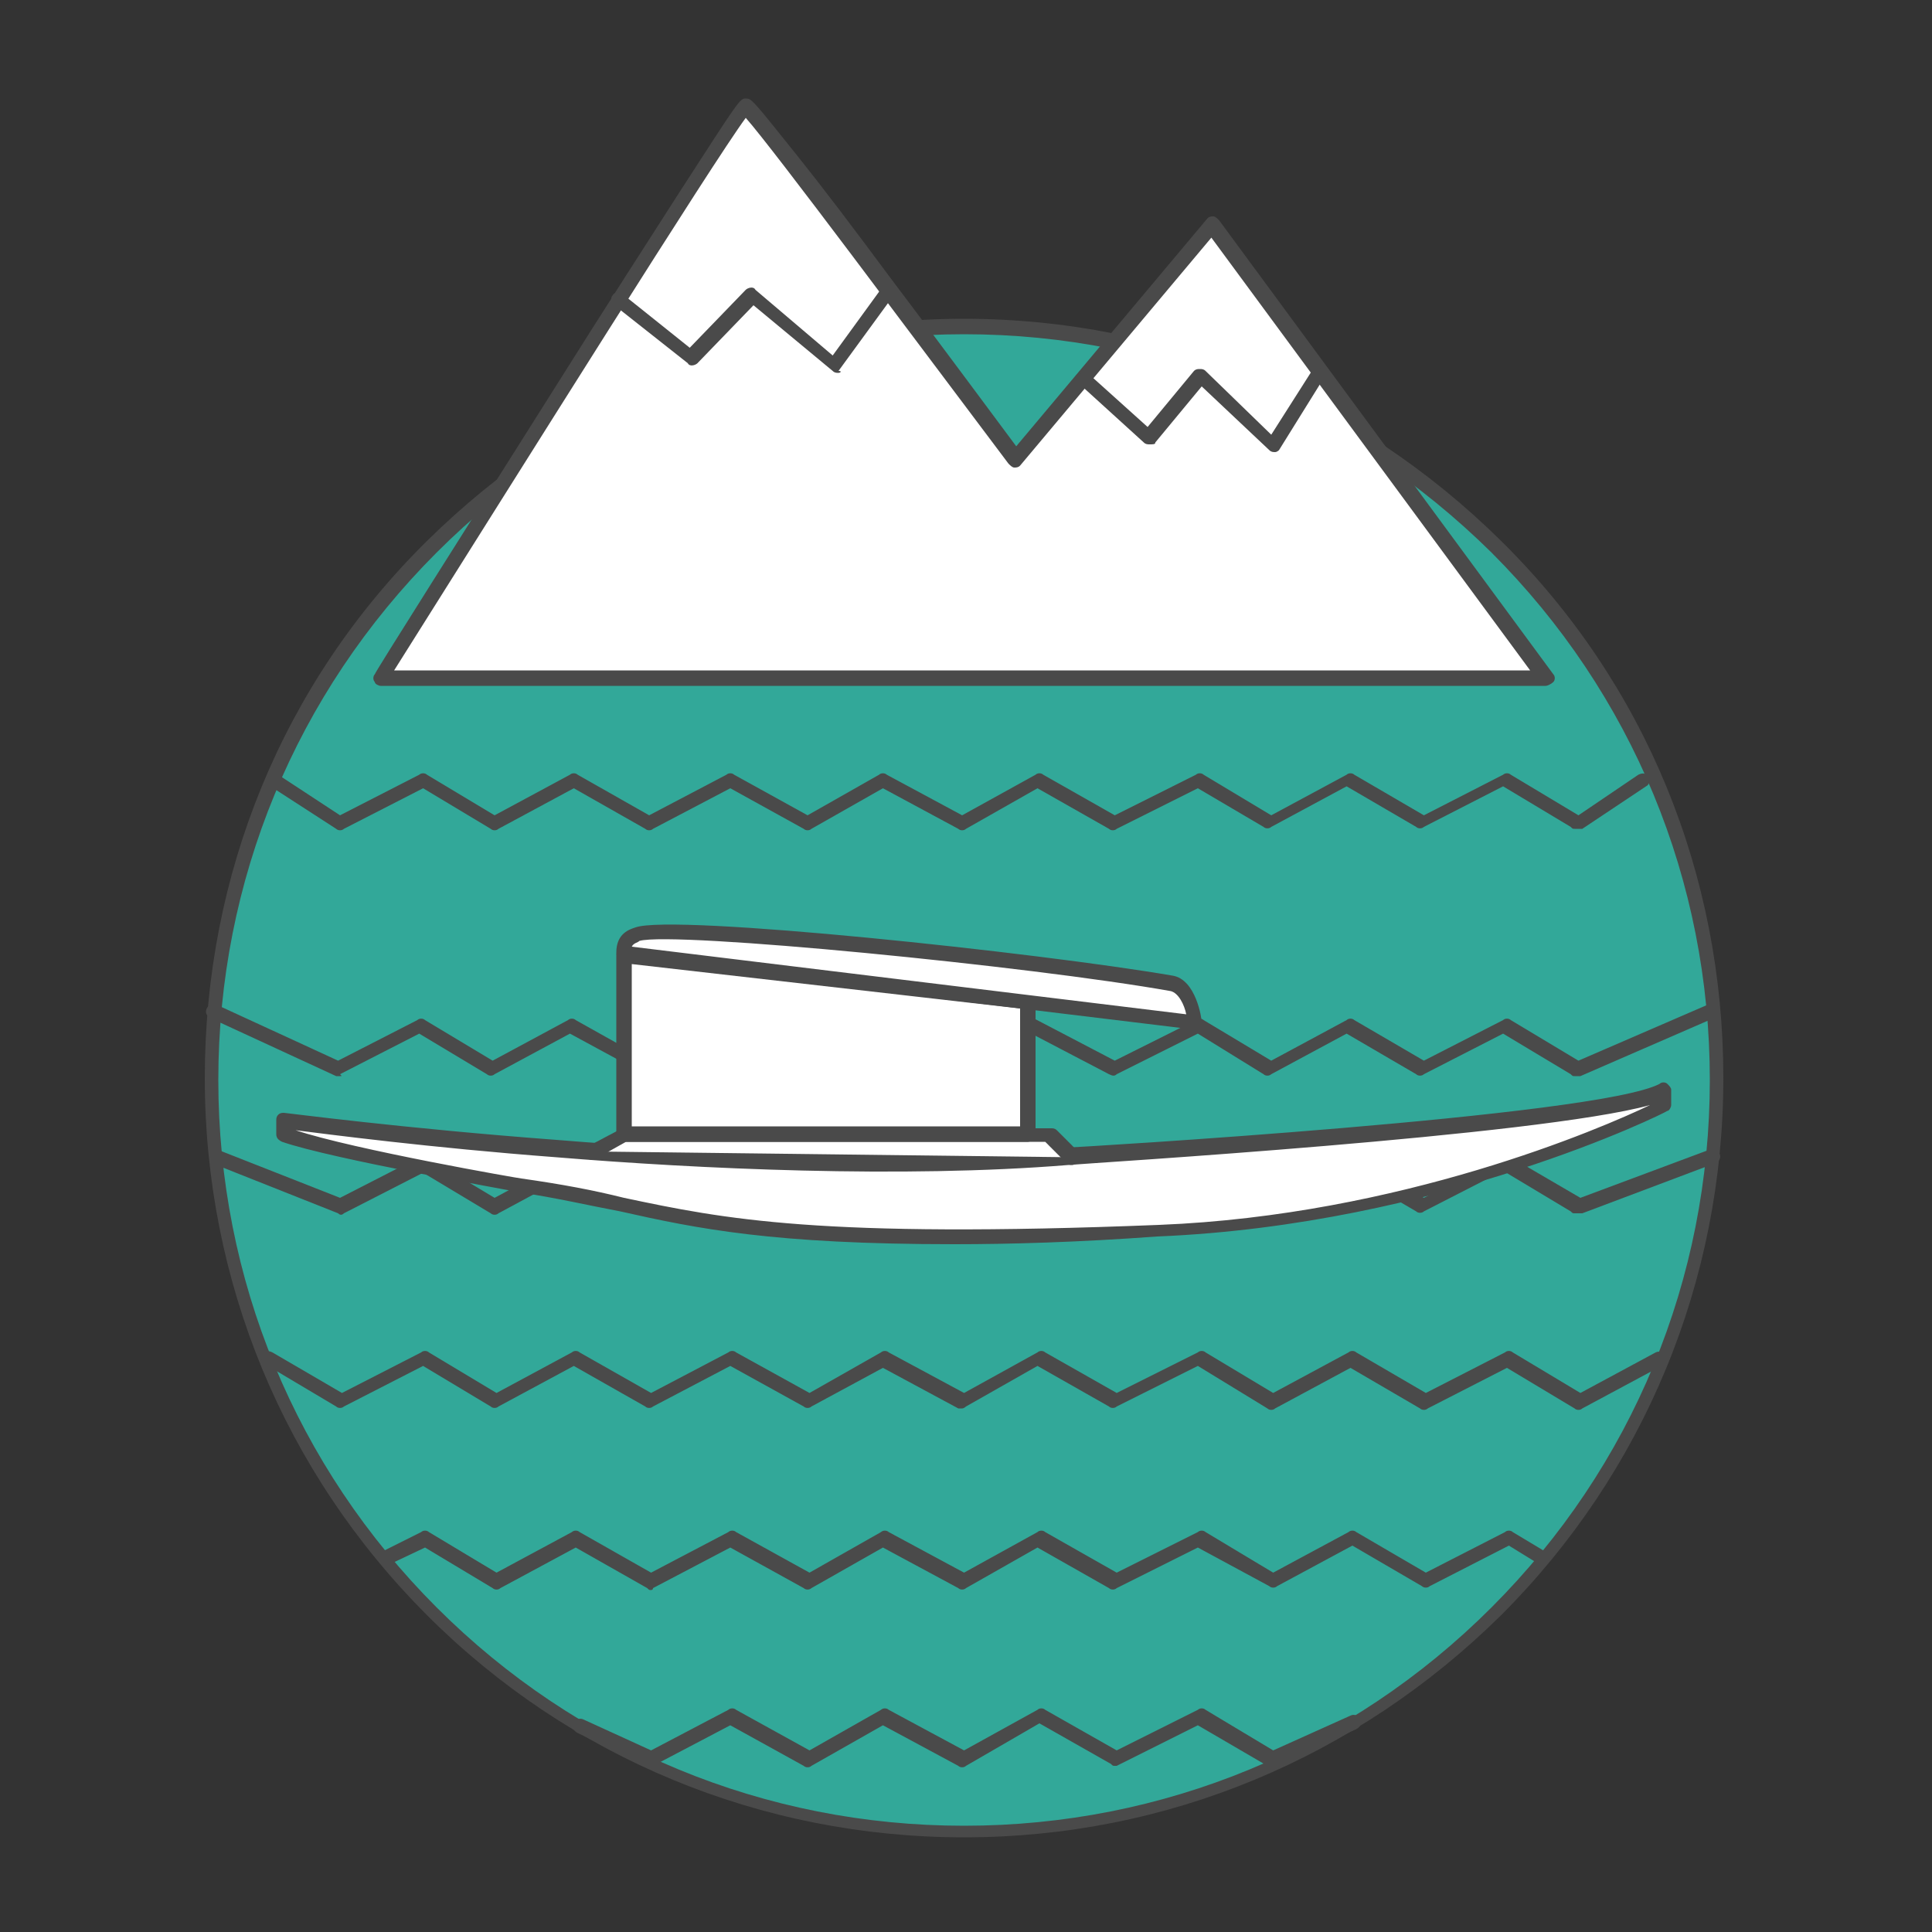 <svg xmlns="http://www.w3.org/2000/svg" enable-background="new 0 0 100 100" viewBox="0 0 100 100" x="0px" y="0px" xmlns:xml="http://www.w3.org/XML/1998/namespace" xml:space="preserve" version="1.1"><rect x="0" y="0" width="100" height="100" fill="#333333" stroke="none"/>   <circle fill="#32a899" cx="49.9" cy="55.8" r="38.9" /><path fill="#4a4a4a" d="M 49.9 95.1 c -10.5 0 -20.4 -4.1 -27.8 -11.5 S 10.6 66.3 10.6 55.8 s 4 -20.4 11.5 -27.8 s 17.3 -11.5 27.8 -11.5 S 70.2 20.6 77.7 28 s 11.5 17.3 11.5 27.8 s -4.1 20.4 -11.5 27.8 C 70.2 91 60.4 95.1 49.9 95.1 Z m 0 -77.8 c -10.3 0 -20 4 -27.3 11.3 s -11.3 17 -11.3 27.3 s 4 20 11.3 27.3 s 17 11.3 27.3 11.3 s 20 -4 27.3 -11.3 c 7.3 -7.3 11.3 -17 11.3 -27.3 s -4 -20 -11.3 -27.3 c -7.4 -7.3 -17 -11.3 -27.3 -11.3 Z" /><path fill="#fff" d="M 38.6 5.5 c 0.4 0 13.9 18.3 13.9 18.3 l 10.3 -12.2 L 80 35.1 H 19.7 S 38.2 5.5 38.6 5.5 Z" /><path fill="#4a4a4a" d="M 80 35.5 H 19.7 c -0.1 0 -0.3 -0.1 -0.3 -0.2 c -0.1 -0.1 -0.1 -0.3 0 -0.4 c 0 -0.1 4.7 -7.5 9.3 -14.8 c 2.7 -4.3 4.9 -7.7 6.5 -10.2 c 3.1 -4.8 3.1 -4.8 3.4 -4.8 c 0.3 0 0.3 0 2.7 3 c 1.2 1.5 2.8 3.6 4.8 6.3 c 2.8 3.7 5.6 7.5 6.5 8.7 l 9.9 -11.8 c 0.1 -0.1 0.2 -0.1 0.3 -0.1 s 0.2 0.1 0.3 0.2 l 17.3 23.5 c 0.1 0.1 0.1 0.3 0 0.4 c -0.1 0.1 -0.3 0.2 -0.4 0.2 Z m -59.6 -0.8 h 58.8 L 62.7 12.3 l -9.9 11.8 c -0.1 0.1 -0.2 0.1 -0.3 0.1 s -0.2 -0.1 -0.3 -0.2 C 47.3 17.5 40.1 7.8 38.6 6.1 c -1.7 2.3 -11.4 17.8 -18.2 28.6 Z" /><path fill="#fff" d="M 32.1 15.5 l 3.8 3 l 3.1 -3.3 l 4.4 3.7 l 2.7 -3.7" /><path fill="#4a4a4a" d="M 43.4 19.3 c -0.1 0 -0.2 0 -0.3 -0.1 L 39 15.8 l -2.9 3 c -0.1 0.1 -0.4 0.2 -0.5 0 l -3.8 -3 c -0.2 -0.1 -0.2 -0.4 -0.1 -0.5 c 0.1 -0.2 0.4 -0.2 0.5 -0.1 l 3.5 2.8 l 2.9 -3 c 0.1 -0.1 0.4 -0.2 0.5 0 l 4 3.4 l 2.4 -3.3 c 0.1 -0.2 0.4 -0.2 0.5 -0.1 c 0.2 0.1 0.2 0.4 0.1 0.5 l -2.7 3.7 c 0.2 0 0.1 0.1 0 0.1 Z" /><path fill="#fff" d="M 56.3 19.7 l 3.2 2.9 l 2.7 -3.2 L 66 23 l 2.3 -3.6" /><path fill="#4a4a4a" d="M 66 23.4 c -0.1 0 -0.2 0 -0.3 -0.1 L 62.2 20 l -2.4 2.9 c 0 0.1 -0.1 0.1 -0.3 0.1 c -0.1 0 -0.2 0 -0.3 -0.1 l -3.3 -3 c -0.2 -0.1 -0.2 -0.4 0 -0.5 c 0.1 -0.2 0.4 -0.2 0.5 0 l 3 2.7 l 2.4 -2.9 c 0.1 -0.1 0.2 -0.1 0.3 -0.1 s 0.2 0 0.3 0.1 l 3.4 3.3 l 2.1 -3.3 c 0.1 -0.2 0.4 -0.2 0.5 -0.1 c 0.2 0.1 0.2 0.4 0.1 0.5 l -2.3 3.7 s -0.1 0.1 -0.2 0.1 Z M 81.5 62.8 c -0.1 0 -0.1 0 -0.2 -0.1 l -3.5 -2.1 l -4.1 2.1 c -0.1 0.1 -0.3 0.1 -0.4 0 l -3.6 -2.1 l -3.9 2.1 c -0.1 0.1 -0.3 0.1 -0.4 0 l -3.4 -2 l -4.2 2.1 c -0.1 0.1 -0.3 0.1 -0.4 0 l -3.7 -2.1 l -3.7 2.1 c -0.1 0.1 -0.3 0.1 -0.4 0 l -3.9 -2.1 l -3.7 2.1 c -0.1 0.1 -0.3 0.1 -0.4 0 l -3.8 -2.1 l -4 2.1 c -0.1 0.1 -0.3 0.1 -0.4 0 l -3.7 -2.1 l -3.9 2.1 c -0.1 0.1 -0.3 0.1 -0.4 0 l -3.5 -2.1 l -4.1 2.1 c -0.1 0.1 -0.2 0.1 -0.3 0 l -6.3 -2.5 c -0.2 0 -0.3 -0.3 -0.2 -0.5 s 0.3 -0.3 0.5 -0.2 l 6.1 2.4 l 4.1 -2.1 c 0.1 -0.1 0.3 -0.1 0.4 0 l 3.5 2.1 l 3.9 -2.1 c 0.1 -0.1 0.3 -0.1 0.4 0 l 3.7 2.1 l 4 -2.1 c 0.1 -0.1 0.3 -0.1 0.4 0 l 3.8 2.1 l 3.7 -2.1 c 0.1 -0.1 0.3 -0.1 0.4 0 l 3.9 2.1 l 3.8 -2.1 c 0.1 -0.1 0.3 -0.1 0.4 0 l 3.7 2.1 l 4.2 -2.1 c 0.1 -0.1 0.3 -0.1 0.4 0 l 3.5 2.1 l 3.9 -2.1 c 0.1 -0.1 0.3 -0.1 0.4 0 l 3.6 2.1 l 4.1 -2.1 c 0.1 -0.1 0.3 -0.1 0.4 0 l 3.6 2.1 l 6.7 -2.5 c 0.2 -0.1 0.4 0 0.5 0.2 s 0 0.4 -0.2 0.5 l -6.9 2.6 h -0.4 Z M 49.8 72.9 h -0.2 l -3.9 -2.1 l -3.7 2 c -0.1 0.1 -0.3 0.1 -0.4 0 l -3.8 -2.1 l -4 2.1 c -0.1 0.1 -0.3 0.1 -0.4 0 l -3.7 -2.1 l -3.9 2.1 c -0.1 0.1 -0.3 0.1 -0.4 0 l -3.5 -2.1 l -4.1 2.1 c -0.1 0.1 -0.3 0.1 -0.4 0 l -3.7 -2.2 c -0.2 -0.1 -0.2 -0.3 -0.1 -0.5 s 0.3 -0.2 0.5 -0.1 l 3.6 2.1 l 4.1 -2.1 c 0.1 -0.1 0.3 -0.1 0.4 0 l 3.5 2.1 l 3.9 -2.1 c 0.1 -0.1 0.3 -0.1 0.4 0 l 3.7 2.1 l 4 -2.1 c 0.1 -0.1 0.3 -0.1 0.4 0 l 3.8 2.1 l 3.7 -2.1 c 0.1 -0.1 0.3 -0.1 0.4 0 l 3.9 2.1 l 3.8 -2.1 c 0.1 -0.1 0.3 -0.1 0.4 0 l 3.7 2.1 L 62 70 c 0.1 -0.1 0.3 -0.1 0.4 0 l 3.5 2.1 l 3.9 -2.1 c 0.1 -0.1 0.3 -0.1 0.4 0 l 3.6 2.1 l 4.1 -2.1 c 0.1 -0.1 0.3 -0.1 0.4 0 l 3.5 2.1 l 3.9 -2.1 c 0.2 -0.1 0.4 0 0.5 0.2 s 0 0.4 -0.2 0.5 l -4.1 2.2 c -0.1 0.1 -0.3 0.1 -0.4 0 L 78 70.8 l -4.1 2.1 c -0.1 0.1 -0.3 0.1 -0.4 0 l -3.6 -2.1 l -3.9 2.1 c -0.1 0.1 -0.3 0.1 -0.4 0 L 62 70.7 l -4.2 2.1 c -0.1 0.1 -0.3 0.1 -0.4 0 l -3.7 -2.1 l -3.7 2.1 s -0.1 0.1 -0.2 0.1 Z M 81.5 55.7 c -0.1 0 -0.1 0 -0.2 -0.1 l -3.5 -2.1 l -4.1 2.1 c -0.1 0.1 -0.3 0.1 -0.4 0 l -3.6 -2.1 l -3.9 2.1 c -0.1 0.1 -0.3 0.1 -0.4 0 L 62 53.5 l -4.2 2.1 c -0.1 0.1 -0.2 0.1 -0.4 0 L 53 53.3 c -0.2 -0.1 -0.3 -0.3 -0.2 -0.5 s 0.3 -0.3 0.5 -0.2 l 4.4 2.3 l 4.2 -2.1 c 0.1 -0.1 0.3 -0.1 0.4 0 l 3.5 2.1 l 3.9 -2.1 c 0.1 -0.1 0.3 -0.1 0.4 0 l 3.6 2.1 l 4.1 -2.1 c 0.1 -0.1 0.3 -0.1 0.4 0 l 3.5 2.1 l 6.7 -2.9 c 0.2 -0.1 0.4 0 0.5 0.2 s 0 0.4 -0.2 0.5 l -6.9 3 h -0.3 Z M 17.6 55.7 h -0.2 l -6.5 -3 c -0.2 -0.1 -0.3 -0.3 -0.2 -0.5 s 0.3 -0.3 0.5 -0.2 l 6.3 2.9 l 4.1 -2.1 c 0.1 -0.1 0.3 -0.1 0.4 0 l 3.5 2.1 l 3.9 -2.1 c 0.1 -0.1 0.3 -0.1 0.4 0 l 2.5 1.4 c 0.2 0.1 0.3 0.3 0.1 0.5 c -0.1 0.2 -0.3 0.3 -0.5 0.1 l -2.4 -1.3 l -3.9 2.1 c -0.1 0.1 -0.3 0.1 -0.4 0 l -3.5 -2.1 l -4.1 2.1 c 0.1 0.1 0.1 0.1 0 0.1 Z M 81.5 42.9 c -0.1 0 -0.1 0 -0.2 -0.1 l -3.5 -2.1 l -4.1 2.1 c -0.1 0.1 -0.3 0.1 -0.4 0 l -3.6 -2.1 l -3.9 2.1 c -0.1 0.1 -0.3 0.1 -0.4 0 l -3.4 -2 l -4.2 2.1 c -0.1 0.1 -0.3 0.1 -0.4 0 l -3.7 -2.1 l -3.7 2.1 c -0.1 0.1 -0.3 0.1 -0.4 0 l -3.9 -2.1 l -3.7 2.1 c -0.1 0.1 -0.3 0.1 -0.4 0 l -3.8 -2.1 l -4 2.1 c -0.1 0.1 -0.3 0.1 -0.4 0 l -3.7 -2.1 l -3.9 2.1 c -0.1 0.1 -0.3 0.1 -0.4 0 l -3.5 -2.1 l -4.1 2.1 c -0.1 0.1 -0.3 0.1 -0.4 0 L 14 40.7 c -0.2 -0.1 -0.2 -0.4 -0.1 -0.5 c 0.1 -0.2 0.4 -0.2 0.5 -0.1 l 3.2 2.1 l 4.1 -2.1 c 0.1 -0.1 0.3 -0.1 0.4 0 l 3.5 2.1 l 3.9 -2.1 c 0.1 -0.1 0.3 -0.1 0.4 0 l 3.7 2.1 l 4 -2.1 c 0.1 -0.1 0.3 -0.1 0.4 0 l 3.8 2.1 l 3.7 -2.1 c 0.1 -0.1 0.3 -0.1 0.4 0 l 3.9 2.1 l 3.8 -2.1 c 0.1 -0.1 0.3 -0.1 0.4 0 l 3.7 2.1 l 4.2 -2.1 c 0.1 -0.1 0.3 -0.1 0.4 0 l 3.5 2.1 l 3.9 -2.1 c 0.1 -0.1 0.3 -0.1 0.4 0 l 3.6 2.1 l 4.1 -2.1 c 0.1 -0.1 0.3 -0.1 0.4 0 l 3.5 2.1 l 3.1 -2.1 c 0.2 -0.1 0.4 -0.1 0.5 0.1 c 0.1 0.2 0.1 0.4 -0.1 0.5 l -3.3 2.2 h -0.4 Z M 33.7 82.3 c -0.1 0 -0.1 0 -0.2 -0.1 l -3.7 -2.1 l -3.9 2.1 c -0.1 0.1 -0.3 0.1 -0.4 0 L 22 80.1 l -1.9 0.9 c -0.2 0.1 -0.4 0 -0.5 -0.2 s 0 -0.4 0.2 -0.5 l 2 -1 c 0.1 -0.1 0.3 -0.1 0.4 0 l 3.5 2.1 l 3.9 -2.1 c 0.1 -0.1 0.3 -0.1 0.4 0 l 3.7 2.1 l 4 -2.1 c 0.1 -0.1 0.3 -0.1 0.4 0 l 3.8 2.1 l 3.7 -2.1 c 0.1 -0.1 0.3 -0.1 0.4 0 l 3.9 2.1 l 3.8 -2.1 c 0.1 -0.1 0.3 -0.1 0.4 0 l 3.7 2.1 l 4.2 -2.1 c 0.1 -0.1 0.3 -0.1 0.4 0 l 3.5 2.1 l 3.9 -2.1 c 0.1 -0.1 0.3 -0.1 0.4 0 l 3.6 2.1 l 4.1 -2.1 c 0.1 -0.1 0.3 -0.1 0.4 0 l 1.5 0.9 c 0.2 0.1 0.2 0.3 0.1 0.5 s -0.3 0.2 -0.5 0.1 l -1.3 -0.8 l -4.1 2.1 c -0.1 0.1 -0.3 0.1 -0.4 0 L 70 80 l -3.9 2.1 c -0.1 0.1 -0.3 0.1 -0.4 0 l -3.7 -2 l -4.2 2.1 c -0.1 0.1 -0.3 0.1 -0.4 0 l -3.7 -2.1 l -3.7 2.1 c -0.1 0.1 -0.3 0.1 -0.4 0 l -3.9 -2.1 l -3.7 2.1 c -0.1 0.1 -0.3 0.1 -0.4 0 l -3.8 -2.1 l -4 2.1 c 0 0.1 -0.1 0.1 -0.1 0.1 Z M 57.7 91.4 c -0.1 0 -0.1 0 -0.2 -0.1 l -3.7 -2.1 l -3.8 2.2 c -0.1 0.1 -0.3 0.1 -0.4 0 l -3.9 -2.1 l -3.7 2.1 c -0.1 0.1 -0.3 0.1 -0.4 0 l -3.8 -2.1 l -4 2.1 c -0.1 0.1 -0.2 0.1 -0.3 0 l -3.6 -1.7 c -0.2 -0.1 -0.3 -0.3 -0.2 -0.5 c 0.1 -0.2 0.3 -0.3 0.5 -0.2 l 3.5 1.6 l 4 -2.1 c 0.1 -0.1 0.3 -0.1 0.4 0 l 3.8 2.1 l 3.7 -2.1 c 0.1 -0.1 0.3 -0.1 0.4 0 l 3.9 2.1 l 3.8 -2.1 c 0.1 -0.1 0.3 -0.1 0.4 0 l 3.7 2.1 l 4.2 -2.1 c 0.1 -0.1 0.3 -0.1 0.4 0 l 3.5 2.1 l 4 -1.8 c 0.2 -0.1 0.4 0 0.5 0.2 s 0 0.4 -0.2 0.5 L 66 91.4 c -0.1 0.1 -0.3 0 -0.4 0 L 62 89.3 l -4.2 2.1 h -0.1 Z" /><g><path fill="none" d="M 53.2 58.7 v -6.8" /><path fill="#4a4a4a" d="M 53.2 59.1 c -0.2 0 -0.4 -0.2 -0.4 -0.4 v -6.8 c 0 -0.2 0.2 -0.4 0.4 -0.4 s 0.4 0.2 0.4 0.4 v 6.8 c -0.1 0.2 -0.2 0.4 -0.4 0.4 Z" /><g><path fill="#fff" d="M 86.2 56.5 v 0.8 S 74.7 63.2 60 63.8 c -23.1 1 -24.5 -1.1 -33.1 -2.4 c 0 0 -9.5 -1.7 -12.1 -2.6 v -0.7 s 24 3.2 40.6 1.8 c -0.1 0 27.4 -1.6 30.8 -3.4 Z" /><path fill="#4a4a4a" d="M 49.4 64.4 c -9.4 0 -13.3 -0.8 -17.3 -1.7 c -1.6 -0.3 -3.3 -0.7 -5.3 -1 c -0.4 -0.1 -9.6 -1.7 -12.2 -2.6 c -0.2 -0.1 -0.3 -0.2 -0.3 -0.4 V 58 c 0 -0.1 0 -0.2 0.1 -0.3 s 0.2 -0.1 0.3 -0.1 s 6.1 0.8 14.1 1.4 c 7.3 0.6 17.9 1.1 26.4 0.4 c 0.3 0 27.5 -1.6 30.7 -3.3 c 0.1 -0.1 0.3 -0.1 0.4 0 s 0.2 0.2 0.2 0.3 v 0.8 c 0 0.1 -0.1 0.3 -0.2 0.3 c -0.1 0.1 -11.8 5.9 -26.4 6.5 c -4.1 0.3 -7.6 0.4 -10.5 0.4 Z m -34.1 -5.9 c 3 1 11.6 2.5 11.7 2.5 c 2.1 0.3 3.7 0.6 5.3 1 c 5.2 1.1 10.1 2.1 27.7 1.4 c 12.5 -0.5 22.9 -5 25.4 -6.2 c -5.8 1.6 -29 3 -30.1 3.1 c -8.6 0.7 -19.2 0.2 -26.5 -0.4 c -6.6 -0.5 -11.9 -1.2 -13.5 -1.4 Z" /><path fill="#fff" d="M 55.5 59.9 l -1.2 -1.2 h -22 l -1.7 0.9" /><path fill="#4a4a4a" d="M 55.5 60.3 c -0.1 0 -0.2 0 -0.3 -0.1 l -1.1 -1.1 H 32.4 l -1.6 0.9 c -0.2 0.1 -0.4 0 -0.5 -0.2 s 0 -0.4 0.2 -0.5 l 1.7 -0.9 h 22.2 c 0.1 0 0.2 0 0.3 0.1 l 1.2 1.2 c 0.2 0.2 0.2 0.4 0 0.5 c -0.2 0 -0.3 0.1 -0.4 0.1 Z" /><g><path fill="#fff" d="M 32.3 58.7 v -9.2 l 20.9 2.4 v 6.8 Z" /><path fill="#4a4a4a" d="M 53.2 59.1 H 32.3 c -0.2 0 -0.4 -0.2 -0.4 -0.4 v -9.2 c 0 -0.1 0 -0.2 0.1 -0.3 c 0.1 -0.1 0.2 -0.1 0.3 -0.1 l 20.9 2.4 c 0.2 0 0.3 0.2 0.3 0.4 v 6.8 c 0 0.2 -0.1 0.4 -0.3 0.4 Z m -20.5 -0.8 h 20.1 v -6.1 l -20.1 -2.3 v 8.4 Z" /></g><g><path fill="#fff" d="M 32.3 49.3 L 61.9 53 s -0.2 -1.9 -1.2 -2 c -7 -1.3 -25.7 -3.2 -27.6 -2.6 c -0.4 0.1 -0.8 0.2 -0.8 0.9 Z" /><path fill="#4a4a4a" d="M 61.9 53.3 l -29.7 -3.6 c -0.2 0 -0.3 -0.2 -0.3 -0.4 c 0 -1 0.7 -1.2 1 -1.3 c 2 -0.7 20.8 1.3 27.8 2.5 c 1.2 0.2 1.5 2.2 1.5 2.4 c 0 0.1 0 0.2 -0.1 0.3 c 0 0.1 -0.1 0.1 -0.2 0.1 Z M 32.7 49 l 28.7 3.5 c -0.1 -0.5 -0.4 -1.1 -0.8 -1.2 c -7.3 -1.3 -25.7 -3.1 -27.5 -2.6 c -0.1 0.1 -0.3 0.1 -0.4 0.3 Z" /></g></g></g></svg>